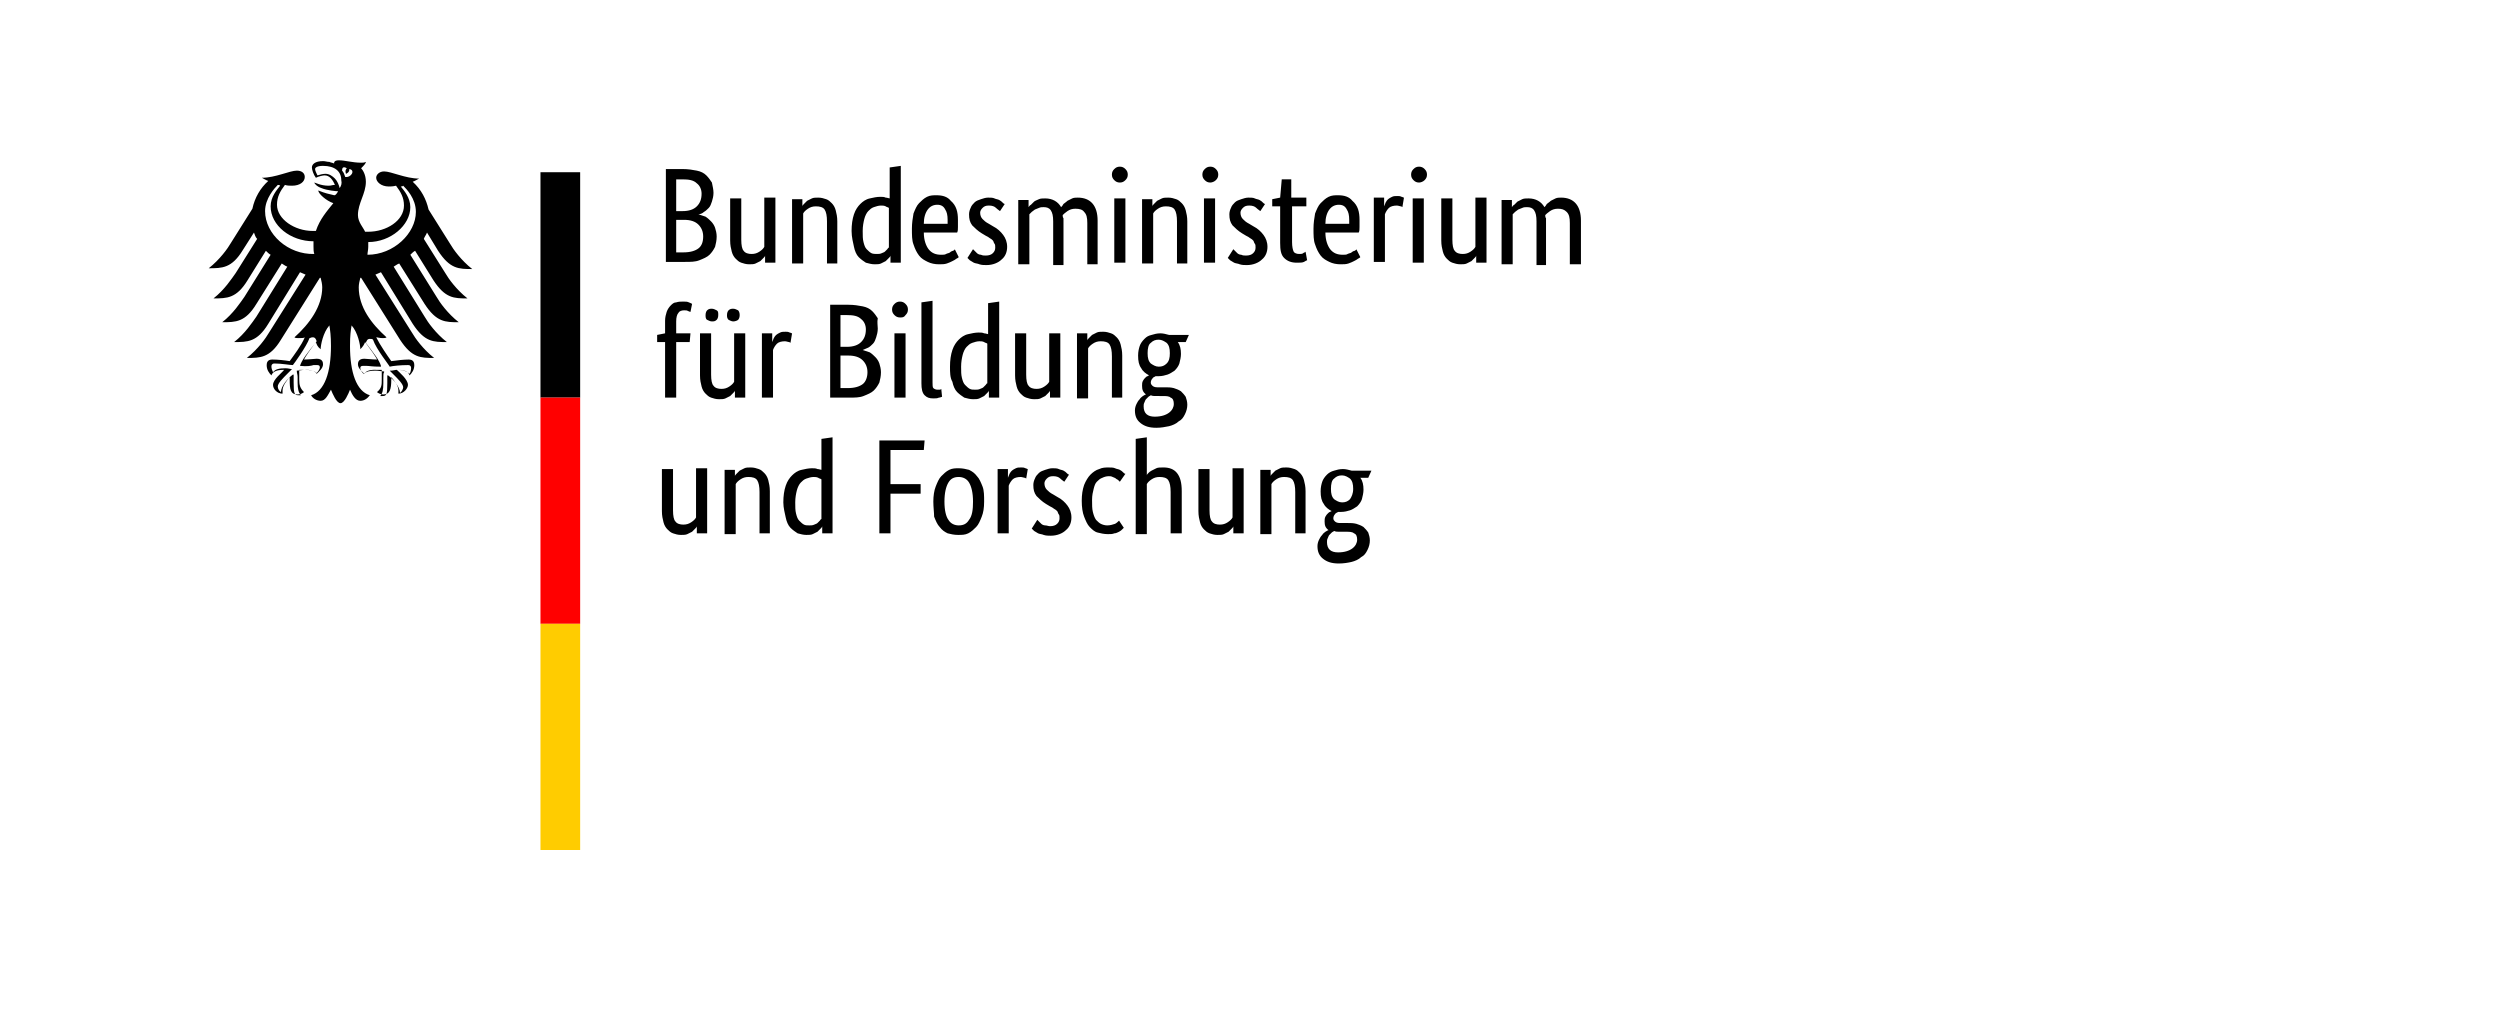 <?xml version="1.0" encoding="utf-8"?>
<!-- Generator: Adobe Illustrator 25.4.1, SVG Export Plug-In . SVG Version: 6.00 Build 0)  -->
<svg version="1.1" id="Ebene_1" xmlns="http://www.w3.org/2000/svg" xmlns:xlink="http://www.w3.org/1999/xlink" x="0px" y="0px"
	 viewBox="0 0 315 129" style="enable-background:new 0 0 315 129;" xml:space="preserve">
<style type="text/css">
	.st0{fill:#FF0000;}
	.st1{fill:#FFCC00;}
</style>
<g>
	<g id="Name" transform="scale(1,-1) translate(0,-104)">
		<path d="M89.9,79.7c0-0.4-0.1-0.8-0.2-1.1c-0.1-0.3-0.2-0.6-0.4-0.8c-0.2-0.2-0.4-0.4-0.6-0.5C88.5,77.1,88.2,77,88,77v0
			c0.3-0.1,0.6-0.2,0.9-0.3c0.3-0.2,0.5-0.4,0.7-0.6c0.2-0.2,0.4-0.5,0.5-0.8c0.1-0.3,0.2-0.7,0.2-1.1c0-0.5-0.1-0.9-0.2-1.3
			c-0.2-0.4-0.4-0.7-0.7-1c-0.3-0.3-0.8-0.5-1.3-0.7c-0.5-0.2-1.1-0.2-1.8-0.2h-2.4v11.7H86c0.7,0,1.3-0.1,1.8-0.2
			c0.5-0.1,0.9-0.3,1.2-0.6c0.3-0.3,0.5-0.6,0.7-0.9C89.8,80.5,89.9,80.1,89.9,79.7z M88.4,79.6c0,0.5-0.2,1-0.6,1.3
			c-0.4,0.4-1,0.5-1.8,0.5h-0.8v-4H86c0.8,0,1.4,0.2,1.8,0.6C88.2,78.4,88.4,78.9,88.4,79.6z M88.6,74.2c0,0.6-0.2,1.1-0.6,1.5
			c-0.4,0.4-1,0.6-1.8,0.6h-1v-4.1h0.9c0.9,0,1.5,0.2,1.9,0.5C88.4,73,88.6,73.5,88.6,74.2z M97.7,70.9h-1.3v0.9h0
			c0-0.1-0.1-0.2-0.2-0.3c-0.1-0.1-0.3-0.3-0.4-0.4c-0.2-0.1-0.4-0.2-0.6-0.3c-0.2-0.1-0.5-0.1-0.8-0.1c-0.4,0-0.7,0.1-1,0.2
			c-0.3,0.1-0.5,0.3-0.7,0.5c-0.2,0.2-0.4,0.5-0.5,0.9c-0.1,0.4-0.2,0.8-0.2,1.4v5.3h1.4v-5.2c0-0.7,0.1-1.2,0.3-1.4
			c0.2-0.3,0.6-0.4,1-0.4c0.4,0,0.7,0.1,1,0.3c0.3,0.2,0.5,0.4,0.6,0.6v6.2h1.4V70.9z M104.2,70.9v5.2c0,0.7-0.1,1.2-0.3,1.5
			c-0.2,0.3-0.6,0.4-1.1,0.4c-0.4,0-0.7-0.1-1-0.3c-0.3-0.2-0.5-0.4-0.6-0.6v-6.3h-1.4v8.1h1.3v-0.9h0c0,0.1,0.1,0.2,0.2,0.3
			c0.1,0.1,0.3,0.3,0.4,0.4c0.2,0.1,0.4,0.2,0.6,0.3c0.2,0.1,0.5,0.1,0.8,0.1c0.4,0,0.7-0.1,1-0.2c0.3-0.1,0.5-0.3,0.7-0.5
			c0.2-0.2,0.4-0.5,0.5-0.9c0.1-0.4,0.2-0.8,0.2-1.4v-5.3H104.2z M107.3,74.9c0,0.8,0.1,1.5,0.3,2.1s0.5,1,0.8,1.3
			c0.3,0.3,0.7,0.6,1.2,0.7c0.4,0.1,0.9,0.2,1.3,0.2c0.3,0,0.5,0,0.7-0.1c0.2,0,0.4-0.1,0.5-0.1v3.9l1.4,0.2V70.9h-1.3v0.9h0
			c0-0.1-0.1-0.2-0.2-0.3c-0.1-0.1-0.2-0.2-0.4-0.4c-0.2-0.1-0.4-0.2-0.6-0.3c-0.2-0.1-0.5-0.1-0.8-0.1c-0.4,0-0.7,0.1-1.1,0.2
			c-0.3,0.2-0.6,0.4-0.9,0.7c-0.3,0.3-0.5,0.8-0.6,1.3S107.3,74.1,107.3,74.9z M110.5,72c0.2,0,0.4,0,0.6,0.1
			c0.2,0.1,0.3,0.1,0.4,0.2c0.1,0.1,0.2,0.2,0.3,0.3c0.1,0.1,0.1,0.2,0.2,0.2v5c-0.1,0.1-0.3,0.1-0.4,0.2c-0.2,0.1-0.4,0.1-0.6,0.1
			c-0.3,0-0.6-0.1-0.9-0.2c-0.3-0.1-0.5-0.3-0.7-0.5c-0.2-0.2-0.4-0.6-0.5-1c-0.1-0.4-0.2-0.9-0.2-1.5c0-0.6,0-1,0.1-1.4
			c0.1-0.4,0.2-0.7,0.4-0.9c0.2-0.2,0.4-0.4,0.6-0.5C110,72,110.3,72,110.5,72z M120.7,76.3c0-0.4,0-0.7,0-0.9c0-0.3,0-0.5-0.1-0.7
			h-4.2c0-1,0.3-1.7,0.6-2.1c0.4-0.5,0.9-0.7,1.6-0.7c0.2,0,0.5,0,0.6,0.1c0.2,0.1,0.4,0.1,0.5,0.2c0.1,0.1,0.3,0.2,0.4,0.2
			c0.1,0.1,0.2,0.1,0.2,0.2l0.5-1c-0.1-0.1-0.1-0.1-0.3-0.2c-0.1-0.1-0.3-0.2-0.5-0.3c-0.2-0.1-0.4-0.2-0.7-0.3
			c-0.3-0.1-0.6-0.1-1-0.1c-0.5,0-1,0.1-1.4,0.3c-0.4,0.2-0.8,0.4-1.1,0.8c-0.3,0.4-0.5,0.8-0.7,1.4c-0.2,0.5-0.2,1.2-0.2,2
			c0,0.7,0.1,1.3,0.2,1.9c0.2,0.5,0.4,1,0.7,1.3c0.3,0.3,0.6,0.6,1,0.8c0.4,0.2,0.8,0.2,1.2,0.2c0.8,0,1.4-0.2,1.8-0.7
			C120.5,78.1,120.7,77.3,120.7,76.3z M118.1,78.2c-0.5,0-0.9-0.2-1.2-0.6s-0.5-1-0.5-1.8h3c0,0.1,0,0.1,0,0.2c0,0.1,0,0.2,0,0.3
			c0,0.6-0.1,1-0.3,1.3C118.9,78,118.6,78.2,118.1,78.2z M126,77.4c-0.1,0.1-0.3,0.2-0.5,0.4c-0.2,0.2-0.5,0.3-0.9,0.3
			c-0.4,0-0.6-0.1-0.8-0.3c-0.2-0.2-0.3-0.4-0.3-0.6c0-0.3,0.1-0.6,0.3-0.8c0.2-0.2,0.4-0.4,0.8-0.6l0.5-0.3c0.6-0.3,1-0.7,1.3-1.1
			c0.3-0.4,0.5-0.9,0.5-1.5c0-0.6-0.2-1.2-0.7-1.6c-0.4-0.4-1.1-0.7-1.9-0.7c-0.3,0-0.6,0-0.9,0.1c-0.2,0.1-0.5,0.1-0.7,0.2
			c-0.2,0.1-0.3,0.2-0.5,0.3c-0.1,0.1-0.2,0.2-0.3,0.3l0.7,1.1c0.1-0.1,0.1-0.1,0.2-0.2c0.1-0.1,0.2-0.2,0.3-0.3
			c0.1-0.1,0.3-0.2,0.5-0.2c0.2-0.1,0.4-0.1,0.6-0.1c0.4,0,0.7,0.1,0.9,0.3c0.2,0.2,0.3,0.4,0.3,0.7c0,0.2,0,0.4-0.1,0.5
			c-0.1,0.1-0.1,0.3-0.2,0.4c-0.1,0.1-0.2,0.2-0.4,0.3c-0.1,0.1-0.3,0.2-0.5,0.3l-0.5,0.3c-0.5,0.3-0.9,0.7-1.2,1
			c-0.3,0.4-0.4,0.8-0.4,1.4c0,0.3,0.1,0.6,0.2,0.8c0.1,0.3,0.3,0.5,0.5,0.7c0.2,0.2,0.5,0.3,0.8,0.4c0.3,0.1,0.6,0.2,0.9,0.2
			c0.3,0,0.6,0,0.8-0.1c0.2-0.1,0.4-0.1,0.6-0.2c0.2-0.1,0.3-0.2,0.4-0.3c0.1-0.1,0.2-0.2,0.3-0.2L126,77.4z M132.7,70.9v5.2
			c0,0.7-0.1,1.1-0.3,1.4s-0.5,0.4-0.9,0.4c-0.2,0-0.4,0-0.6-0.1c-0.2-0.1-0.3-0.1-0.5-0.2c-0.1-0.1-0.3-0.2-0.4-0.3
			c-0.1-0.1-0.2-0.2-0.3-0.3v-6.3h-1.4v8.1h1.3v-0.9h0c0.1,0.1,0.1,0.2,0.3,0.3c0.1,0.1,0.3,0.3,0.4,0.4s0.4,0.2,0.6,0.3
			c0.2,0.1,0.5,0.1,0.8,0.1c0.9,0,1.6-0.4,2-1.1c0.1,0.1,0.2,0.2,0.3,0.4c0.1,0.1,0.3,0.2,0.5,0.4c0.2,0.1,0.4,0.2,0.6,0.3
			s0.5,0.1,0.7,0.1c1.6,0,2.5-1,2.5-2.9v-5.5H137v5.2c0,0.7-0.1,1.1-0.4,1.4c-0.2,0.3-0.6,0.4-1.1,0.4c-0.4,0-0.7-0.1-1-0.3
			c-0.3-0.2-0.5-0.4-0.6-0.5c0-0.1,0-0.3,0.1-0.4c0-0.1,0-0.3,0-0.4v-5.5H132.7z M141.8,70.9h-1.4v8.1h1.4V70.9z M141.1,81
			c-0.3,0-0.5,0.1-0.7,0.3s-0.3,0.4-0.3,0.7c0,0.3,0.1,0.5,0.3,0.7s0.4,0.3,0.7,0.3c0.3,0,0.5-0.1,0.7-0.3s0.3-0.4,0.3-0.7
			c0-0.3-0.1-0.5-0.3-0.7S141.4,81,141.1,81z M148.3,70.9v5.2c0,0.7-0.1,1.2-0.3,1.5c-0.2,0.3-0.6,0.4-1.1,0.4c-0.4,0-0.7-0.1-1-0.3
			c-0.3-0.2-0.5-0.4-0.6-0.6v-6.3h-1.4v8.1h1.3v-0.9h0c0,0.1,0.1,0.2,0.2,0.3c0.1,0.1,0.3,0.3,0.4,0.4c0.2,0.1,0.4,0.2,0.6,0.3
			s0.5,0.1,0.8,0.1c0.4,0,0.7-0.1,1-0.2c0.3-0.1,0.5-0.3,0.7-0.5c0.2-0.2,0.4-0.5,0.5-0.9c0.1-0.4,0.2-0.8,0.2-1.4v-5.3H148.3z
			 M153.1,70.9h-1.4v8.1h1.4V70.9z M152.5,81c-0.3,0-0.5,0.1-0.7,0.3c-0.2,0.2-0.3,0.4-0.3,0.7c0,0.3,0.1,0.5,0.3,0.7
			c0.2,0.2,0.4,0.3,0.7,0.3c0.3,0,0.5-0.1,0.7-0.3s0.3-0.4,0.3-0.7c0-0.3-0.1-0.5-0.3-0.7S152.7,81,152.5,81z M158.8,77.4
			c-0.1,0.1-0.3,0.2-0.5,0.4c-0.2,0.2-0.5,0.3-0.9,0.3c-0.4,0-0.6-0.1-0.8-0.3c-0.2-0.2-0.3-0.4-0.3-0.6c0-0.3,0.1-0.6,0.3-0.8
			c0.2-0.2,0.4-0.4,0.8-0.6l0.5-0.3c0.6-0.3,1-0.7,1.3-1.1c0.3-0.4,0.5-0.9,0.5-1.5c0-0.6-0.2-1.2-0.7-1.6c-0.4-0.4-1.1-0.7-1.9-0.7
			c-0.3,0-0.6,0-0.9,0.1c-0.2,0.1-0.5,0.1-0.7,0.2c-0.2,0.1-0.3,0.2-0.5,0.3c-0.1,0.1-0.2,0.2-0.3,0.3l0.7,1.1
			c0.1-0.1,0.1-0.1,0.2-0.2c0.1-0.1,0.2-0.2,0.3-0.3c0.1-0.1,0.3-0.2,0.5-0.2c0.2-0.1,0.4-0.1,0.6-0.1c0.4,0,0.7,0.1,0.9,0.3
			c0.2,0.2,0.3,0.4,0.3,0.7c0,0.2,0,0.4-0.1,0.5c-0.1,0.1-0.1,0.3-0.2,0.4c-0.1,0.1-0.2,0.2-0.4,0.3c-0.1,0.1-0.3,0.2-0.5,0.3
			l-0.5,0.3c-0.5,0.3-0.9,0.7-1.2,1c-0.3,0.4-0.4,0.8-0.4,1.4c0,0.3,0.1,0.6,0.2,0.8c0.1,0.3,0.3,0.5,0.5,0.7
			c0.2,0.2,0.5,0.3,0.8,0.4c0.3,0.1,0.6,0.2,0.9,0.2c0.3,0,0.6,0,0.8-0.1c0.2-0.1,0.4-0.1,0.6-0.2c0.2-0.1,0.3-0.2,0.4-0.3
			c0.1-0.1,0.2-0.2,0.3-0.2L158.8,77.4z M164.6,78h-1.8v-4.5c0-0.6,0.1-1,0.2-1.2c0.1-0.2,0.4-0.3,0.7-0.3c0.2,0,0.4,0,0.5,0.1
			c0.1,0.1,0.3,0.1,0.3,0.2l0.2-1.1c-0.1,0-0.2-0.1-0.4-0.2c-0.2-0.1-0.5-0.1-0.9-0.1c-0.7,0-1.2,0.2-1.6,0.6
			c-0.4,0.4-0.5,1-0.5,1.9V78h-1v0.9l1,0.2l0.2,2.3h1.2v-2.3h1.9L164.6,78z M171.3,76.3c0-0.4,0-0.7,0-0.9c0-0.3,0-0.5-0.1-0.7h-4.2
			c0-1,0.3-1.7,0.6-2.1c0.4-0.5,0.9-0.7,1.6-0.7c0.2,0,0.5,0,0.6,0.1c0.2,0.1,0.4,0.1,0.5,0.2c0.1,0.1,0.3,0.2,0.4,0.2
			c0.1,0.1,0.2,0.1,0.2,0.2l0.5-1c-0.1-0.1-0.1-0.1-0.3-0.2c-0.1-0.1-0.3-0.2-0.5-0.3c-0.2-0.1-0.4-0.2-0.7-0.3
			c-0.3-0.1-0.6-0.1-1-0.1c-0.5,0-1,0.1-1.4,0.3c-0.4,0.2-0.8,0.4-1.1,0.8c-0.3,0.4-0.5,0.8-0.7,1.4c-0.2,0.5-0.2,1.2-0.2,2
			c0,0.7,0.1,1.3,0.2,1.9c0.2,0.5,0.4,1,0.7,1.3s0.6,0.6,1,0.8c0.4,0.2,0.8,0.2,1.2,0.2c0.8,0,1.4-0.2,1.8-0.7
			C171.1,78.1,171.3,77.3,171.3,76.3z M168.7,78.2c-0.5,0-0.9-0.2-1.2-0.6c-0.3-0.4-0.5-1-0.5-1.8h3c0,0.1,0,0.1,0,0.2
			c0,0.1,0,0.2,0,0.3c0,0.6-0.1,1-0.3,1.3C169.5,78,169.2,78.2,168.7,78.2z M176.7,77.9c0,0-0.1,0.1-0.2,0.1c-0.1,0-0.3,0.1-0.5,0.1
			c-0.4,0-0.8-0.1-1-0.3c-0.2-0.2-0.4-0.5-0.5-0.8v-6h-1.4v8.1h1.3V78h0c0.1,0.2,0.1,0.3,0.2,0.5s0.2,0.3,0.3,0.4s0.3,0.2,0.5,0.3
			c0.2,0.1,0.4,0.1,0.7,0.1c0.2,0,0.3,0,0.5-0.1c0.1,0,0.2-0.1,0.3-0.1L176.7,77.9z M179.4,70.9h-1.4v8.1h1.4V70.9z M178.8,81
			c-0.3,0-0.5,0.1-0.7,0.3c-0.2,0.2-0.3,0.4-0.3,0.7c0,0.3,0.1,0.5,0.3,0.7c0.2,0.2,0.4,0.3,0.7,0.3c0.3,0,0.5-0.1,0.7-0.3
			c0.2-0.2,0.3-0.4,0.3-0.7c0-0.3-0.1-0.5-0.3-0.7C179.3,81.1,179,81,178.8,81z M187.2,70.9H186v0.9h0c0-0.1-0.1-0.2-0.2-0.3
			c-0.1-0.1-0.3-0.3-0.4-0.4c-0.2-0.1-0.4-0.2-0.6-0.3c-0.2-0.1-0.5-0.1-0.8-0.1c-0.4,0-0.7,0.1-1,0.2c-0.3,0.1-0.5,0.3-0.7,0.5
			c-0.2,0.2-0.4,0.5-0.5,0.9c-0.1,0.4-0.2,0.8-0.2,1.4v5.3h1.4v-5.2c0-0.7,0.1-1.2,0.3-1.4c0.2-0.3,0.6-0.4,1-0.4
			c0.4,0,0.7,0.1,1,0.3c0.3,0.2,0.5,0.4,0.6,0.6v6.2h1.4V70.9z M193.6,70.9v5.2c0,0.7-0.1,1.1-0.3,1.4c-0.2,0.3-0.5,0.4-0.9,0.4
			c-0.2,0-0.4,0-0.6-0.1c-0.2-0.1-0.3-0.1-0.5-0.2c-0.1-0.1-0.3-0.2-0.4-0.3c-0.1-0.1-0.2-0.2-0.3-0.3v-6.3h-1.4v8.1h1.3v-0.9h0
			c0.1,0.1,0.1,0.2,0.3,0.3c0.1,0.1,0.3,0.3,0.4,0.4c0.2,0.1,0.4,0.2,0.6,0.3c0.2,0.1,0.5,0.1,0.8,0.1c0.9,0,1.6-0.4,2-1.1
			c0.1,0.1,0.2,0.2,0.3,0.4c0.1,0.1,0.3,0.2,0.5,0.4c0.2,0.1,0.4,0.2,0.6,0.3c0.2,0.1,0.5,0.1,0.7,0.1c1.6,0,2.5-1,2.5-2.9v-5.5
			h-1.4v5.2c0,0.7-0.1,1.1-0.4,1.4s-0.6,0.4-1.1,0.4c-0.4,0-0.7-0.1-1-0.3c-0.3-0.2-0.5-0.4-0.6-0.5c0-0.1,0-0.3,0.1-0.4
			c0-0.1,0-0.3,0-0.4v-5.5H193.6z M86.9,60.9h-1.7v-7h-1.4v7h-1v0.9l1,0.2v1.6c0,0.4,0.1,0.8,0.2,1.1c0.1,0.3,0.3,0.6,0.5,0.8
			c0.2,0.2,0.4,0.4,0.7,0.4c0.3,0.1,0.6,0.1,0.9,0.1c0.3,0,0.5,0,0.7-0.1c0.2-0.1,0.3-0.1,0.4-0.2L87,64.7c-0.1,0-0.2,0.1-0.3,0.1
			c-0.1,0.1-0.3,0.1-0.5,0.1c-0.3,0-0.6-0.1-0.7-0.3c-0.2-0.2-0.3-0.6-0.3-1.1V62H87L86.9,60.9z M93.9,53.9h-1.3v0.9h0
			c0-0.1-0.1-0.2-0.2-0.3c-0.1-0.1-0.3-0.3-0.4-0.4c-0.2-0.1-0.4-0.2-0.6-0.3c-0.2-0.1-0.5-0.1-0.8-0.1c-0.4,0-0.7,0.1-1,0.2
			c-0.3,0.1-0.5,0.3-0.7,0.5c-0.2,0.2-0.4,0.5-0.5,0.9c-0.1,0.4-0.2,0.8-0.2,1.4V62h1.4v-5.2c0-0.7,0.1-1.2,0.3-1.4
			c0.2-0.3,0.6-0.4,1-0.4c0.4,0,0.7,0.1,1,0.3c0.3,0.2,0.5,0.4,0.6,0.6V62h1.4V53.9z M90.5,64.3c0-0.3-0.1-0.5-0.2-0.6
			c-0.2-0.2-0.4-0.2-0.6-0.2s-0.4,0.1-0.6,0.2s-0.2,0.4-0.2,0.6c0,0.3,0.1,0.5,0.2,0.6c0.2,0.2,0.4,0.2,0.6,0.2s0.4-0.1,0.6-0.2
			C90.5,64.8,90.5,64.6,90.5,64.3z M93.2,64.3c0-0.3-0.1-0.5-0.2-0.6s-0.4-0.2-0.6-0.2c-0.2,0-0.4,0.1-0.6,0.2
			c-0.2,0.2-0.2,0.4-0.2,0.6c0,0.3,0.1,0.5,0.2,0.6c0.2,0.2,0.4,0.2,0.6,0.2c0.2,0,0.4-0.1,0.6-0.2C93.1,64.8,93.2,64.6,93.2,64.3z
			 M99.6,60.8c0,0-0.1,0.1-0.2,0.1c-0.1,0-0.3,0.1-0.5,0.1c-0.4,0-0.8-0.1-1-0.3c-0.2-0.2-0.4-0.5-0.5-0.8v-6H96V62h1.3v-1.1h0
			c0.1,0.2,0.1,0.3,0.2,0.5c0.1,0.2,0.2,0.3,0.3,0.4c0.1,0.1,0.3,0.2,0.5,0.3c0.2,0.1,0.4,0.1,0.7,0.1c0.2,0,0.3,0,0.5-0.1
			c0.1,0,0.2-0.1,0.3-0.1L99.6,60.8z M110.6,62.6c0-0.4-0.1-0.8-0.2-1.1c-0.1-0.3-0.2-0.6-0.4-0.8c-0.2-0.2-0.4-0.4-0.6-0.5
			c-0.2-0.1-0.5-0.2-0.7-0.3v0c0.3-0.1,0.6-0.2,0.9-0.3c0.3-0.2,0.5-0.4,0.7-0.6c0.2-0.2,0.4-0.5,0.5-0.8c0.1-0.3,0.2-0.7,0.2-1.1
			c0-0.5-0.1-0.9-0.2-1.3c-0.2-0.4-0.4-0.7-0.7-1c-0.3-0.3-0.8-0.5-1.3-0.7c-0.5-0.2-1.1-0.2-1.8-0.2h-2.4v11.7h2.3
			c0.7,0,1.3-0.1,1.8-0.2c0.5-0.1,0.9-0.3,1.2-0.6c0.3-0.3,0.5-0.6,0.7-0.9C110.5,63.4,110.6,63,110.6,62.6z M109.1,62.5
			c0,0.5-0.2,1-0.6,1.3c-0.4,0.4-1,0.5-1.8,0.5h-0.8v-4h0.8c0.8,0,1.4,0.2,1.8,0.6C108.9,61.3,109.1,61.8,109.1,62.5z M109.3,57.1
			c0,0.6-0.2,1.1-0.6,1.5c-0.4,0.4-1,0.6-1.8,0.6h-1v-4.1h0.9c0.9,0,1.5,0.2,1.9,0.5C109.1,55.9,109.3,56.5,109.3,57.1z M114.1,53.9
			h-1.4V62h1.4V53.9z M113.4,64c-0.3,0-0.5,0.1-0.7,0.3c-0.2,0.2-0.3,0.4-0.3,0.7c0,0.3,0.1,0.5,0.3,0.7c0.2,0.2,0.4,0.3,0.7,0.3
			c0.3,0,0.5-0.1,0.7-0.3c0.2-0.2,0.3-0.4,0.3-0.7c0-0.3-0.1-0.5-0.3-0.7C113.9,64,113.7,64,113.4,64z M117.5,55.8
			c0-0.3,0-0.6,0.1-0.7c0.1-0.1,0.3-0.2,0.5-0.2c0.1,0,0.2,0,0.3,0s0.1,0,0.2,0.1l0.1-1c-0.1,0-0.2-0.1-0.4-0.1
			c-0.2-0.1-0.4-0.1-0.7-0.1c-0.5,0-0.8,0.1-1.1,0.4c-0.3,0.3-0.4,0.8-0.4,1.5v10.2l1.4,0.2V55.8z M119.7,57.8
			c0,0.8,0.1,1.5,0.3,2.1c0.2,0.6,0.5,1,0.8,1.3c0.3,0.3,0.7,0.6,1.2,0.7c0.4,0.1,0.9,0.2,1.3,0.2c0.3,0,0.5,0,0.7-0.1
			c0.2,0,0.4-0.1,0.5-0.1v3.9l1.4,0.2V53.9h-1.3v0.9h0c0-0.1-0.1-0.2-0.2-0.3c-0.1-0.1-0.2-0.2-0.4-0.4c-0.2-0.1-0.4-0.2-0.6-0.3
			c-0.2-0.1-0.5-0.1-0.8-0.1c-0.4,0-0.7,0.1-1.1,0.2c-0.3,0.2-0.6,0.4-0.9,0.7c-0.3,0.3-0.5,0.8-0.6,1.3
			C119.7,56.4,119.7,57.1,119.7,57.8z M122.9,54.9c0.2,0,0.4,0,0.6,0.1c0.2,0.1,0.3,0.1,0.4,0.2c0.1,0.1,0.2,0.2,0.3,0.3
			c0.1,0.1,0.1,0.2,0.2,0.2v5c-0.1,0.1-0.3,0.1-0.4,0.2c-0.2,0.1-0.4,0.1-0.6,0.1c-0.3,0-0.6-0.1-0.9-0.2c-0.3-0.1-0.5-0.3-0.7-0.5
			c-0.2-0.2-0.4-0.6-0.5-1c-0.1-0.4-0.2-0.9-0.2-1.5c0-0.6,0-1,0.1-1.4c0.1-0.4,0.2-0.7,0.4-0.9c0.2-0.2,0.4-0.4,0.6-0.5
			C122.4,54.9,122.6,54.9,122.9,54.9z M133.6,53.9h-1.3v0.9h0c0-0.1-0.1-0.2-0.2-0.3c-0.1-0.1-0.3-0.3-0.4-0.4
			c-0.2-0.1-0.4-0.2-0.6-0.3c-0.2-0.1-0.5-0.1-0.8-0.1c-0.4,0-0.7,0.1-1,0.2c-0.3,0.1-0.5,0.3-0.7,0.5c-0.2,0.2-0.4,0.5-0.5,0.9
			c-0.1,0.4-0.2,0.8-0.2,1.4V62h1.4v-5.2c0-0.7,0.1-1.2,0.3-1.4c0.2-0.3,0.6-0.4,1-0.4c0.4,0,0.7,0.1,1,0.3c0.3,0.2,0.5,0.4,0.6,0.6
			V62h1.4V53.9z M140.1,53.9v5.2c0,0.7-0.1,1.2-0.3,1.5c-0.2,0.3-0.6,0.4-1.1,0.4c-0.4,0-0.7-0.1-1-0.3c-0.3-0.2-0.5-0.4-0.6-0.6
			v-6.3h-1.4V62h1.3v-0.9h0c0,0.1,0.1,0.2,0.2,0.3c0.1,0.1,0.3,0.3,0.4,0.4c0.2,0.1,0.4,0.2,0.6,0.3c0.2,0.1,0.5,0.1,0.8,0.1
			c0.4,0,0.7-0.1,1-0.2c0.3-0.1,0.5-0.3,0.7-0.5s0.4-0.5,0.5-0.9c0.1-0.4,0.2-0.8,0.2-1.4v-5.3H140.1z M149.4,60.9h-1
			c0.3-0.4,0.4-0.9,0.4-1.5c0-0.4-0.1-0.8-0.2-1.2c-0.1-0.3-0.3-0.6-0.6-0.9c-0.3-0.2-0.6-0.4-0.9-0.5c-0.3-0.1-0.7-0.2-1.1-0.2
			c-0.1,0-0.2,0-0.2,0s-0.1,0-0.2,0c-0.1-0.1-0.3-0.1-0.4-0.3c-0.1-0.1-0.2-0.3-0.2-0.5c0-0.2,0.1-0.3,0.2-0.4
			c0.1-0.1,0.3-0.2,0.6-0.2h1c0.4,0,0.7,0,1.1-0.1c0.3-0.1,0.6-0.2,0.9-0.4c0.2-0.2,0.4-0.4,0.6-0.7c0.1-0.3,0.2-0.6,0.2-1
			c0-0.4-0.1-0.8-0.3-1.2c-0.2-0.4-0.4-0.7-0.8-0.9c-0.3-0.3-0.8-0.5-1.2-0.6c-0.5-0.1-1-0.2-1.6-0.2c-0.9,0-1.5,0.2-2,0.6
			c-0.5,0.4-0.7,0.9-0.7,1.6c0,0.3,0.1,0.6,0.2,0.8c0.1,0.2,0.2,0.4,0.4,0.6c0.1,0.2,0.3,0.3,0.4,0.4c0.2,0.1,0.3,0.2,0.4,0.2v0
			c-0.4,0.3-0.5,0.6-0.5,1.1c0,0.2,0,0.4,0.1,0.6c0.1,0.2,0.2,0.3,0.3,0.4c0.1,0.1,0.2,0.2,0.3,0.2c0.1,0.1,0.2,0.1,0.2,0.1v0
			c-0.4,0.2-0.8,0.5-1,0.9c-0.3,0.4-0.4,0.9-0.4,1.6c0,0.5,0.1,0.9,0.2,1.2c0.1,0.3,0.3,0.6,0.6,0.9s0.5,0.4,0.9,0.5
			c0.3,0.1,0.7,0.2,1.1,0.2s0.7-0.1,1.1-0.2h2.5L149.4,60.9z M145.6,54.1c-0.2,0-0.4,0-0.6,0.1c-0.1-0.1-0.2-0.1-0.3-0.2
			c-0.1-0.1-0.2-0.2-0.3-0.3c-0.1-0.1-0.1-0.2-0.2-0.4c-0.1-0.2-0.1-0.3-0.1-0.5c0-0.9,0.5-1.3,1.4-1.3c0.8,0,1.4,0.2,1.8,0.5
			c0.4,0.3,0.6,0.7,0.6,1.1c0,0.4-0.1,0.7-0.4,0.8c-0.2,0.2-0.6,0.2-1,0.2H145.6z M147.4,59.5c0,0.6-0.1,1-0.4,1.3
			c-0.3,0.2-0.6,0.4-1,0.4c-0.4,0-0.7-0.1-1-0.4c-0.3-0.2-0.4-0.7-0.4-1.3c0-0.6,0.1-1,0.4-1.3c0.3-0.2,0.6-0.4,1-0.4
			c0.4,0,0.7,0.1,1,0.4C147.3,58.5,147.4,58.9,147.4,59.5z M89.1,36.8h-1.3v0.9h0c0-0.1-0.1-0.2-0.2-0.3c-0.1-0.1-0.3-0.3-0.4-0.4
			c-0.2-0.1-0.4-0.2-0.6-0.3c-0.2-0.1-0.5-0.1-0.8-0.1c-0.4,0-0.7,0.1-1,0.2c-0.3,0.1-0.5,0.3-0.7,0.5c-0.2,0.2-0.4,0.5-0.5,0.9
			c-0.1,0.4-0.2,0.8-0.2,1.4v5.3h1.4v-5.2c0-0.7,0.1-1.2,0.3-1.4c0.2-0.3,0.6-0.4,1-0.4c0.4,0,0.7,0.1,1,0.3
			c0.3,0.2,0.5,0.4,0.6,0.6v6.2h1.4V36.8z M95.7,36.8V42c0,0.7-0.1,1.2-0.3,1.5c-0.2,0.3-0.6,0.4-1.1,0.4c-0.4,0-0.7-0.1-1-0.3
			c-0.3-0.2-0.5-0.4-0.6-0.6v-6.3h-1.4v8.1h1.3V44h0c0,0.1,0.1,0.2,0.2,0.3c0.1,0.1,0.3,0.3,0.4,0.4c0.2,0.1,0.4,0.2,0.6,0.3
			c0.2,0.1,0.5,0.1,0.8,0.1c0.4,0,0.7-0.1,1-0.2c0.3-0.1,0.5-0.3,0.7-0.5c0.2-0.2,0.4-0.5,0.5-0.9c0.1-0.4,0.2-0.8,0.2-1.4v-5.3
			H95.7z M98.7,40.7c0,0.8,0.1,1.5,0.3,2.1c0.2,0.6,0.5,1,0.8,1.3s0.7,0.6,1.2,0.7c0.4,0.1,0.9,0.2,1.3,0.2c0.3,0,0.5,0,0.7-0.1
			c0.2,0,0.4-0.1,0.5-0.1v3.9l1.4,0.2V36.8h-1.3v0.9h0c0-0.1-0.1-0.2-0.2-0.3c-0.1-0.1-0.2-0.2-0.4-0.4c-0.2-0.1-0.4-0.2-0.6-0.3
			c-0.2-0.1-0.5-0.1-0.8-0.1c-0.4,0-0.7,0.1-1.1,0.2c-0.3,0.2-0.6,0.4-0.9,0.7c-0.3,0.3-0.5,0.8-0.6,1.3S98.7,40,98.7,40.7z
			 M102,37.8c0.2,0,0.4,0,0.6,0.1c0.2,0.1,0.3,0.1,0.4,0.2c0.1,0.1,0.2,0.2,0.3,0.3c0.1,0.1,0.1,0.2,0.2,0.2v5
			c-0.1,0.1-0.3,0.1-0.4,0.2c-0.2,0.1-0.4,0.1-0.6,0.1c-0.3,0-0.6-0.1-0.9-0.2c-0.3-0.1-0.5-0.3-0.7-0.5c-0.2-0.2-0.4-0.6-0.5-1
			c-0.1-0.4-0.2-0.9-0.2-1.5c0-0.6,0-1,0.1-1.4c0.1-0.4,0.2-0.7,0.4-0.9c0.2-0.2,0.4-0.4,0.6-0.5C101.5,37.8,101.7,37.8,102,37.8z
			 M110.8,36.8v11.7h5.7l-0.1-1.2h-4.2V43h3.8v-1.2h-3.8v-5H110.8z M117.6,40.8c0,0.7,0.1,1.4,0.3,1.9c0.2,0.5,0.4,1,0.7,1.3
			c0.3,0.3,0.6,0.6,1,0.8c0.4,0.2,0.8,0.2,1.2,0.2c0.5,0,0.9-0.1,1.3-0.2c0.4-0.2,0.7-0.4,1-0.8c0.3-0.3,0.5-0.8,0.7-1.3
			c0.2-0.5,0.2-1.2,0.2-1.9c0-0.8-0.1-1.4-0.3-1.9c-0.2-0.5-0.4-1-0.7-1.3c-0.3-0.3-0.6-0.6-1-0.8c-0.4-0.2-0.8-0.2-1.3-0.2
			c-0.5,0-0.9,0.1-1.3,0.2c-0.4,0.2-0.7,0.4-1,0.8c-0.3,0.3-0.5,0.8-0.7,1.3C117.7,39.4,117.6,40.1,117.6,40.8z M122.6,40.8
			c0,1.1-0.2,1.9-0.5,2.4c-0.3,0.5-0.8,0.7-1.3,0.7c-0.6,0-1-0.2-1.3-0.7c-0.3-0.5-0.5-1.3-0.5-2.4c0-1.1,0.2-1.9,0.5-2.3
			c0.3-0.5,0.8-0.7,1.3-0.7c0.6,0,1,0.2,1.3,0.7C122.5,39,122.6,39.8,122.6,40.8z M129.3,43.7c0,0-0.1,0.1-0.2,0.1
			c-0.1,0-0.3,0.1-0.5,0.1c-0.4,0-0.8-0.1-1-0.3c-0.2-0.2-0.4-0.5-0.5-0.8v-6h-1.4v8.1h1.3v-1.1h0c0.1,0.2,0.1,0.3,0.2,0.5
			c0.1,0.2,0.2,0.3,0.3,0.4c0.1,0.1,0.3,0.2,0.5,0.3c0.2,0.1,0.4,0.1,0.7,0.1c0.2,0,0.3,0,0.5-0.1c0.1,0,0.2-0.1,0.3-0.1L129.3,43.7
			z M134.1,43.3c-0.1,0.1-0.3,0.2-0.5,0.4c-0.2,0.2-0.5,0.3-0.9,0.3c-0.4,0-0.6-0.1-0.8-0.3c-0.2-0.2-0.3-0.4-0.3-0.6
			c0-0.3,0.1-0.6,0.3-0.8c0.2-0.2,0.4-0.4,0.8-0.6l0.5-0.3c0.6-0.3,1-0.7,1.3-1.1c0.3-0.4,0.5-0.9,0.5-1.5c0-0.6-0.2-1.2-0.7-1.6
			c-0.4-0.4-1.1-0.7-1.9-0.7c-0.3,0-0.6,0-0.9,0.1c-0.2,0.1-0.5,0.1-0.7,0.2c-0.2,0.1-0.3,0.2-0.5,0.3c-0.1,0.1-0.2,0.2-0.3,0.3
			l0.7,1.1c0.1-0.1,0.1-0.1,0.2-0.2c0.1-0.1,0.2-0.2,0.3-0.3c0.1-0.1,0.3-0.2,0.5-0.2s0.4-0.1,0.6-0.1c0.4,0,0.7,0.1,0.9,0.3
			c0.2,0.2,0.3,0.4,0.3,0.7c0,0.2,0,0.4-0.1,0.5c-0.1,0.1-0.1,0.3-0.2,0.4c-0.1,0.1-0.2,0.2-0.4,0.3c-0.1,0.1-0.3,0.2-0.5,0.3
			l-0.5,0.3c-0.5,0.3-0.9,0.7-1.2,1c-0.3,0.4-0.4,0.8-0.4,1.4c0,0.3,0.1,0.6,0.2,0.8c0.1,0.3,0.3,0.5,0.5,0.7
			c0.2,0.2,0.5,0.3,0.8,0.4c0.3,0.1,0.6,0.2,0.9,0.2c0.3,0,0.6,0,0.8-0.1c0.2-0.1,0.4-0.1,0.6-0.2c0.2-0.1,0.3-0.2,0.4-0.3
			c0.1-0.1,0.2-0.2,0.3-0.2L134.1,43.3z M141.1,43.3c0,0-0.1,0.1-0.2,0.2c-0.1,0.1-0.2,0.1-0.3,0.2c-0.1,0.1-0.2,0.1-0.4,0.2
			c-0.2,0.1-0.3,0.1-0.5,0.1c-0.3,0-0.6-0.1-0.8-0.2c-0.3-0.1-0.5-0.3-0.7-0.5c-0.2-0.2-0.3-0.5-0.4-0.9c-0.1-0.4-0.2-0.8-0.2-1.4
			c0-0.6,0-1.1,0.1-1.5c0.1-0.4,0.2-0.7,0.4-1c0.2-0.2,0.4-0.4,0.6-0.5c0.2-0.1,0.5-0.2,0.8-0.2c0.4,0,0.7,0.1,1,0.2
			c0.2,0.1,0.4,0.3,0.5,0.4l0.6-0.9c-0.1-0.1-0.1-0.1-0.2-0.2c-0.1-0.1-0.2-0.2-0.4-0.3c-0.2-0.1-0.4-0.2-0.6-0.2
			c-0.2-0.1-0.5-0.1-0.8-0.1c-0.5,0-0.9,0.1-1.3,0.2c-0.4,0.1-0.7,0.4-1,0.7c-0.3,0.3-0.5,0.8-0.7,1.3c-0.2,0.5-0.3,1.2-0.3,2
			c0,0.8,0.1,1.4,0.3,2c0.2,0.5,0.5,1,0.8,1.3c0.3,0.3,0.7,0.6,1.1,0.7c0.4,0.2,0.8,0.2,1.2,0.2c0.3,0,0.6,0,0.8-0.1
			c0.2-0.1,0.4-0.1,0.6-0.2c0.2-0.1,0.3-0.2,0.4-0.3c0.1-0.1,0.2-0.2,0.3-0.2L141.1,43.3z M147.5,36.8V42c0,0.7-0.1,1.2-0.3,1.5
			c-0.2,0.3-0.6,0.4-1.1,0.4c-0.4,0-0.7-0.1-1-0.3c-0.3-0.2-0.5-0.4-0.6-0.6v-6.3h-1.4v12l1.4,0.2v-4.8h0c0,0.1,0.1,0.2,0.2,0.3
			c0.1,0.1,0.2,0.2,0.4,0.3c0.2,0.1,0.4,0.2,0.6,0.3c0.2,0.1,0.5,0.1,0.9,0.1c0.7,0,1.3-0.2,1.7-0.7c0.4-0.5,0.6-1.2,0.6-2.3v-5.3
			H147.5z M156.7,36.8h-1.3v0.9h0c0-0.1-0.1-0.2-0.2-0.3c-0.1-0.1-0.3-0.3-0.4-0.4c-0.2-0.1-0.4-0.2-0.6-0.3
			c-0.2-0.1-0.5-0.1-0.8-0.1c-0.4,0-0.7,0.1-1,0.2c-0.3,0.1-0.5,0.3-0.7,0.5c-0.2,0.2-0.4,0.5-0.5,0.9c-0.1,0.4-0.2,0.8-0.2,1.4v5.3
			h1.4v-5.2c0-0.7,0.1-1.2,0.3-1.4c0.2-0.3,0.6-0.4,1-0.4c0.4,0,0.7,0.1,1,0.3c0.3,0.2,0.5,0.4,0.6,0.6v6.2h1.4V36.8z M163.2,36.8
			V42c0,0.7-0.1,1.2-0.3,1.5c-0.2,0.3-0.6,0.4-1.1,0.4c-0.4,0-0.7-0.1-1-0.3c-0.3-0.2-0.5-0.4-0.6-0.6v-6.3h-1.4v8.1h1.3V44h0
			c0,0.1,0.1,0.2,0.2,0.3c0.1,0.1,0.3,0.3,0.4,0.4c0.2,0.1,0.4,0.2,0.6,0.3c0.2,0.1,0.5,0.1,0.8,0.1c0.4,0,0.7-0.1,1-0.2
			c0.3-0.1,0.5-0.3,0.7-0.5c0.2-0.2,0.4-0.5,0.5-0.9c0.1-0.4,0.2-0.8,0.2-1.4v-5.3H163.2z M172.4,43.8h-1c0.3-0.4,0.4-0.9,0.4-1.5
			c0-0.4-0.1-0.8-0.2-1.2c-0.1-0.3-0.3-0.6-0.6-0.9c-0.3-0.2-0.6-0.4-0.9-0.5c-0.3-0.1-0.7-0.2-1.1-0.2c-0.1,0-0.2,0-0.2,0
			c-0.1,0-0.1,0-0.2,0c-0.1-0.1-0.3-0.1-0.4-0.3c-0.1-0.1-0.2-0.3-0.2-0.5c0-0.2,0.1-0.3,0.2-0.4c0.1-0.1,0.3-0.2,0.6-0.2h1
			c0.4,0,0.7,0,1.1-0.1c0.3-0.1,0.6-0.2,0.9-0.4c0.2-0.2,0.4-0.4,0.6-0.7c0.1-0.3,0.2-0.6,0.2-1c0-0.4-0.1-0.8-0.3-1.2
			c-0.2-0.4-0.4-0.7-0.8-0.9c-0.3-0.3-0.8-0.5-1.2-0.6s-1-0.2-1.6-0.2c-0.9,0-1.5,0.2-2,0.6c-0.5,0.4-0.7,0.9-0.7,1.6
			c0,0.3,0.1,0.6,0.2,0.8c0.1,0.2,0.2,0.4,0.4,0.6c0.1,0.2,0.3,0.3,0.4,0.4c0.2,0.1,0.3,0.2,0.4,0.2v0c-0.4,0.3-0.5,0.6-0.5,1.1
			c0,0.2,0,0.4,0.1,0.6c0.1,0.2,0.2,0.3,0.3,0.4c0.1,0.1,0.2,0.2,0.3,0.2c0.1,0.1,0.2,0.1,0.2,0.1v0c-0.4,0.2-0.8,0.5-1,0.9
			c-0.3,0.4-0.4,0.9-0.4,1.6c0,0.5,0.1,0.9,0.2,1.2c0.1,0.3,0.3,0.6,0.6,0.9c0.2,0.2,0.5,0.4,0.9,0.5c0.3,0.1,0.7,0.2,1.1,0.2
			c0.4,0,0.7-0.1,1.1-0.2h2.5L172.4,43.8z M168.7,37c-0.2,0-0.4,0-0.6,0.1c-0.1-0.1-0.2-0.1-0.3-0.2c-0.1-0.1-0.2-0.2-0.3-0.3
			c-0.1-0.1-0.1-0.2-0.2-0.4c-0.1-0.2-0.1-0.3-0.1-0.5c0-0.9,0.5-1.3,1.4-1.3c0.8,0,1.4,0.2,1.8,0.5c0.4,0.3,0.6,0.7,0.6,1.1
			c0,0.4-0.1,0.7-0.4,0.8c-0.2,0.2-0.6,0.2-1,0.2H168.7z M170.5,42.4c0,0.6-0.1,1-0.4,1.3c-0.3,0.2-0.6,0.4-1,0.4
			c-0.4,0-0.7-0.1-1-0.4c-0.3-0.2-0.4-0.7-0.4-1.3c0-0.6,0.1-1,0.4-1.3c0.3-0.2,0.6-0.4,1-0.4c0.4,0,0.7,0.1,1,0.4
			C170.3,41.4,170.5,41.8,170.5,42.4z"/>
	</g>
	<g id="Adler-und-Saeulenelement">
		<path d="M46.3,32.1c0-0.3,0.1-0.6,0.1-1c0-0.2,0-0.4,0-0.6c2.8,0,5.3-2.1,5.3-4.4c0-1.2-0.8-2.1-1.2-2.6c0.1,0,0.2,0,0.3-0.1
			c0.4,0.4,1.6,1.6,1.6,3.3C52.4,29.4,49.6,32.1,46.3,32.1 M43.5,22.3c-0.1-0.3-0.2-0.6-0.4-0.8c0-0.3,0.1-0.6,0.6-0.3
			c-0.3,0.3-0.1,0.7-0.1,0.7s0.5-0.2,0.4-0.6C44.8,21.4,44.3,22.4,43.5,22.3 M42.8,23.7c-0.1-0.4-0.3-0.9-0.6-1.2
			c-0.3-0.3-0.7-0.6-1.2-0.6c-0.3,0-0.7,0.1-1,0.2c-0.1-0.2-0.3-0.6-0.3-0.8c0-0.2,0.3-0.4,1-0.4c1.5,0,2.3,0.7,2.3,1.8
			C43.1,23.1,43,23.4,42.8,23.7 M46.6,42.7c0.2,0,0.3,0,0.4,0.1c0.4,1.2,2.1,3.3,2.1,3.4l0,0l0,0c0.4-0.1,1.4-0.2,2.3-0.2h0
			c0.1,0,0.2,0,0.3,0.1c0.1,0.1,0.1,0.2,0.1,0.3c0,0.2-0.1,0.6-0.2,0.7c-0.3-0.3-0.8-0.5-1.6-0.5c-0.2,0-0.5,0.1-0.7,0.1l-0.1,0
			l-0.1,0l0.4,0.4c0.7,0.7,1.3,1.3,1.3,1.7c0,0.2-0.2,0.6-0.4,0.7c0-0.7-0.8-1.7-1.5-2.2l-0.1,0l0,0.3c0,0.2,0,0.4,0,0.7
			c0,1.4-0.1,1.6-0.6,1.6c-0.1,0-0.2,0-0.3,0c0.3-0.3,0.4-0.8,0.4-1.6l0-0.4l0-0.3c0-0.3,0-0.6,0.1-0.7l0-0.1l-0.1,0
			c-0.2,0-0.6-0.1-1-0.1c-0.7,0-1.1,0.1-1.5,0.4c-0.2-0.2-0.4-0.5-0.4-0.7c0-0.3,0.2-0.3,0.4-0.3c0.1,0,0.2,0,0.4,0
			c0.3,0,0.7,0.1,1.7,0.1H48l0-0.1c-0.2-0.7-0.9-1.6-1.9-2.9C46.2,42.9,46.3,42.7,46.6,42.7 M37.8,46.1L37.8,46.1L37.8,46.1
			c0.9,0.1,1.4,0,1.7-0.1c0.2,0,0.3,0,0.4,0c0.2,0,0.4,0,0.4,0.3c0,0.2-0.2,0.5-0.4,0.7c-0.3-0.3-0.8-0.4-1.5-0.4
			c-0.3,0-0.7,0.1-1,0.1l0,0l0,0l0,0.1c0,0.2,0.1,0.4,0.1,0.7l0,0.3l0,0.4c0,0.8,0.1,1.2,0.4,1.6c-0.1,0-0.2,0-0.3,0
			c-0.5,0-0.6-0.2-0.6-1.6c0-0.3,0-0.5,0-0.7l0-0.3l-0.1,0c-0.7,0.5-1.5,1.5-1.5,2.2c-0.2-0.1-0.4-0.4-0.4-0.7c0-0.4,0.6-1,1.3-1.7
			l0.4-0.4l0.1-0.1l-0.1,0c-0.1,0-0.4-0.1-0.7-0.1c-0.8,0-1.3,0.1-1.6,0.5c-0.1-0.2-0.2-0.5-0.2-0.7c0-0.1,0-0.2,0.1-0.3
			c0.1-0.1,0.2-0.1,0.3-0.1h0c0.9,0,1.9,0.2,2.3,0.2l0,0l0,0c0.1-0.1,1.7-2.3,2.1-3.4c0.1,0,0.2-0.1,0.4-0.1c0.3,0,0.4,0.2,0.5,0.5
			C38.7,44.5,38,45.4,37.8,46.1 M33.4,26.6c0-1.6,1.2-2.9,1.6-3.3c0.1,0,0.2,0,0.3,0.1c-0.4,0.5-1.2,1.4-1.2,2.6
			c0,2.4,2.5,4.4,5.4,4.4c0,0.2,0,0.4,0,0.6c0,0.4,0,0.7,0.1,1C36.3,32.1,33.4,29.5,33.4,26.6 M55.2,31.6c1.5,2.3,2.6,2.3,4.3,2.3
			c-1.4-1.1-2.4-2.5-2.8-3.2L54,26.4c-0.3-1.3-0.9-2.5-2-3.5c0.3-0.1,0.6-0.3,0.8-0.4c-1.7,0-3.5-0.9-4.4-0.9c-0.6,0-1,0.4-1,0.8
			c0,0.5,0.6,1.1,1.6,1.1c0.2,0,0.5,0,0.9-0.1c0.6,0.8,1,1.5,1,2.5c0,1.9-2.2,3.3-4.5,3.3c-0.1,0-0.2,0-0.4,0
			c-0.2-0.5-0.9-1.2-0.9-2.1c0-1.5,1-2.7,1-4.2c0-0.9-0.4-1.5-0.6-1.7c0.3-0.3,0.6-0.6,0.6-0.8c-0.2,0.1-0.4,0.1-0.6,0.1
			c-1.1,0-2-0.3-2.8-0.3c-0.5,0-0.6,0.2-0.6,0.3c0,0.1,0,0.1,0,0.1c-0.2-0.1-0.4-0.1-0.6-0.2c-0.3,0-0.5-0.1-0.8-0.1
			c-1,0-1.4,0.4-1.4,0.8c0,0.3,0.2,0.9,0.5,1.3c0.4-0.2,0.9-0.3,1.1-0.3c0.6,0,1,0.5,1.3,1.2c-0.4,0-0.4,0.1-0.8,0.1
			c-1,0-1.7-0.4-1.8-0.4c0,0,0,0,0,0c0,0.1,0.3,0.5,0.9,0.7c0.7,0.3,1.9,0.4,2.1,0.4c0,0-0.2,0.4-0.4,0.5c0,0-0.1,0-0.1,0
			c-0.8-0.2-1-0.2-2-0.6c0,0,0,0,0,0c0,0.4,1,1.3,1.9,1.6c-0.8,1-1.7,2-2.2,3.5c-0.1,0-0.2,0-0.4,0c-2.3,0-4.5-1.5-4.5-3.3
			c0-1,0.4-1.7,1-2.5c0.3,0.1,0.6,0.1,0.9,0.1c1,0,1.6-0.5,1.6-1.1c0-0.5-0.4-0.8-1-0.8c-0.9,0-2.7,0.9-4.4,0.9
			c0.2,0.1,0.5,0.3,0.8,0.4c-1,0.9-1.7,2.1-2,3.5l-2.7,4.3c-0.4,0.7-1.4,2.1-2.8,3.2c1.7,0,2.9,0,4.3-2.3l1.4-2.2
			c0.1,0.3,0.2,0.6,0.4,0.8l-2.7,4.3c-0.5,0.7-1.4,2.1-2.8,3.2c1.7,0,2.9,0,4.3-2.3l2.3-3.7c0.2,0.2,0.4,0.4,0.6,0.5l-3.3,5.3
			c-0.5,0.7-1.4,2.1-2.8,3.2c1.7,0,2.9,0,4.3-2.3l3.2-5.1c0.2,0.1,0.4,0.3,0.7,0.4l-3.9,6.3c-0.5,0.7-1.4,2.1-2.8,3.2
			c1.7,0,2.9,0,4.3-2.3l4-6.5c0.2,0.1,0.5,0.2,0.7,0.3l-4.6,7.3c-0.4,0.7-1.4,2.1-2.8,3.2c1.7,0,2.9,0,4.3-2.3l4.9-7.8
			c0,0,0.1,0,0.1,0c0.1,0.4,0.2,0.8,0.2,1.2c0,2.4-1.6,4.6-3.5,6.3c0.1,0.1,0.3,0.1,0.5,0.1c0.4,0,0.7,0,0.8-0.1
			c-0.4,1-1.4,2.3-1.9,3c-0.6-0.1-1.5-0.2-2.2-0.2c-0.6,0-0.7,0.4-0.7,0.7c0,0.6,0.3,1,0.6,1.3c0.1-0.3,0.4-0.7,1.5-0.7
			c0,0,0.1,0,0.1,0c-0.3,0.4-1.4,1.2-1.4,1.9c0,0.5,0.5,1.1,1.2,1.1c0-0.1,0-0.3,0-0.4c0-0.6,0.5-1.2,0.9-1.7c0,0.1,0,0.1,0,0.3
			c0,1.3,0.1,1.9,1,1.9c0.4,0,0.7-0.2,0.8-0.3c-0.5-0.5-0.6-0.9-0.6-1.6c0-0.2,0-0.4,0-0.6c0-0.2,0-0.4,0-0.6c0.3,0,0.4,0,0.7,0
			c0,0,1.2-0.1,1.5,0.5c0.3-0.3,0.8-0.7,0.8-1.2c0-0.3-0.1-0.7-0.8-0.7c-0.2,0-1,0.1-1.6,0.1c0.2-0.4,0.9-1.4,1.5-2.2
			c0.1,0.3,0.2,0.6,0.6,0.9c0-0.5,0.3-2.1,1.1-3c0.1,0.6,0.2,1.3,0.2,2.6c0,3.3-0.8,5.7-2.5,6.2c0.2,0.4,0.7,0.7,1.2,0.7
			c0.6,0,0.9-0.7,1.3-1.4c0.2,0.5,0.7,1.7,1.2,1.7c0.5,0,1-1.2,1.2-1.7c0.3,0.7,0.7,1.4,1.3,1.4c0.5,0,0.9-0.3,1.2-0.7
			c-1.7-0.5-2.5-2.9-2.5-6.2c0-1.4,0.1-2,0.2-2.6c0.8,0.9,1.1,2.5,1.1,3c0.3-0.3,0.5-0.6,0.6-0.9c0.6,0.8,1.4,1.9,1.5,2.2
			c-0.6,0-1.3-0.1-1.6-0.1c-0.6,0-0.8,0.3-0.8,0.7c0,0.5,0.5,0.9,0.8,1.2c0.3-0.6,1.5-0.5,1.5-0.5c0.2,0,0.4,0,0.7,0
			c0,0.2,0,0.4,0,0.6c0,0.3,0,0.4,0,0.6c0,0.7,0,1.1-0.6,1.6c0.1,0.1,0.4,0.3,0.8,0.3c0.8,0,1-0.6,1-1.9c0-0.2,0-0.1,0-0.3
			c0.4,0.5,0.9,1.1,0.9,1.7c0,0.1,0,0.2,0,0.4c0.7,0,1.2-0.7,1.2-1.1c0-0.7-1.1-1.6-1.4-1.9c0.1,0,0.1,0,0.1,0
			c1.2,0,1.4,0.4,1.5,0.7c0.3-0.3,0.6-0.7,0.6-1.3c0-0.3-0.1-0.7-0.7-0.7c-0.6,0-1.5,0.1-2.2,0.2c-0.5-0.7-1.4-2-1.9-3
			c0.2,0,0.4,0.1,0.8,0.1c0.2,0,0.4,0,0.5-0.1c-1.9-1.7-3.5-3.8-3.5-6.3c0-0.4,0.1-0.8,0.2-1.2c0,0,0.1,0,0.1,0l4.9,7.8
			c1.5,2.3,2.6,2.3,4.3,2.3c-1.4-1.1-2.4-2.5-2.8-3.2l-4.6-7.3c0.2-0.1,0.5-0.2,0.7-0.3l4,6.5c1.5,2.3,2.6,2.3,4.3,2.3
			c-1.4-1.1-2.4-2.5-2.8-3.2l-3.9-6.3c0.2-0.1,0.4-0.3,0.7-0.4l3.2,5.1c1.5,2.3,2.6,2.3,4.3,2.3c-1.4-1.1-2.4-2.5-2.8-3.2l-3.3-5.3
			c0.2-0.2,0.4-0.4,0.6-0.5l2.3,3.7c1.5,2.3,2.6,2.3,4.3,2.3c-1.4-1.1-2.4-2.5-2.8-3.2l-2.7-4.3c0.1-0.3,0.3-0.5,0.4-0.8L55.2,31.6z
			"/>
		<path d="M73.1,50.1h-5V21.7h5V50.1z"/>
		<path class="st0" d="M73.1,78.6h-5V50.1h5V78.6z"/>
		<path class="st1" d="M73.1,107.1h-5V78.6h5V107.1z"/>
	</g>
</g>
</svg>
